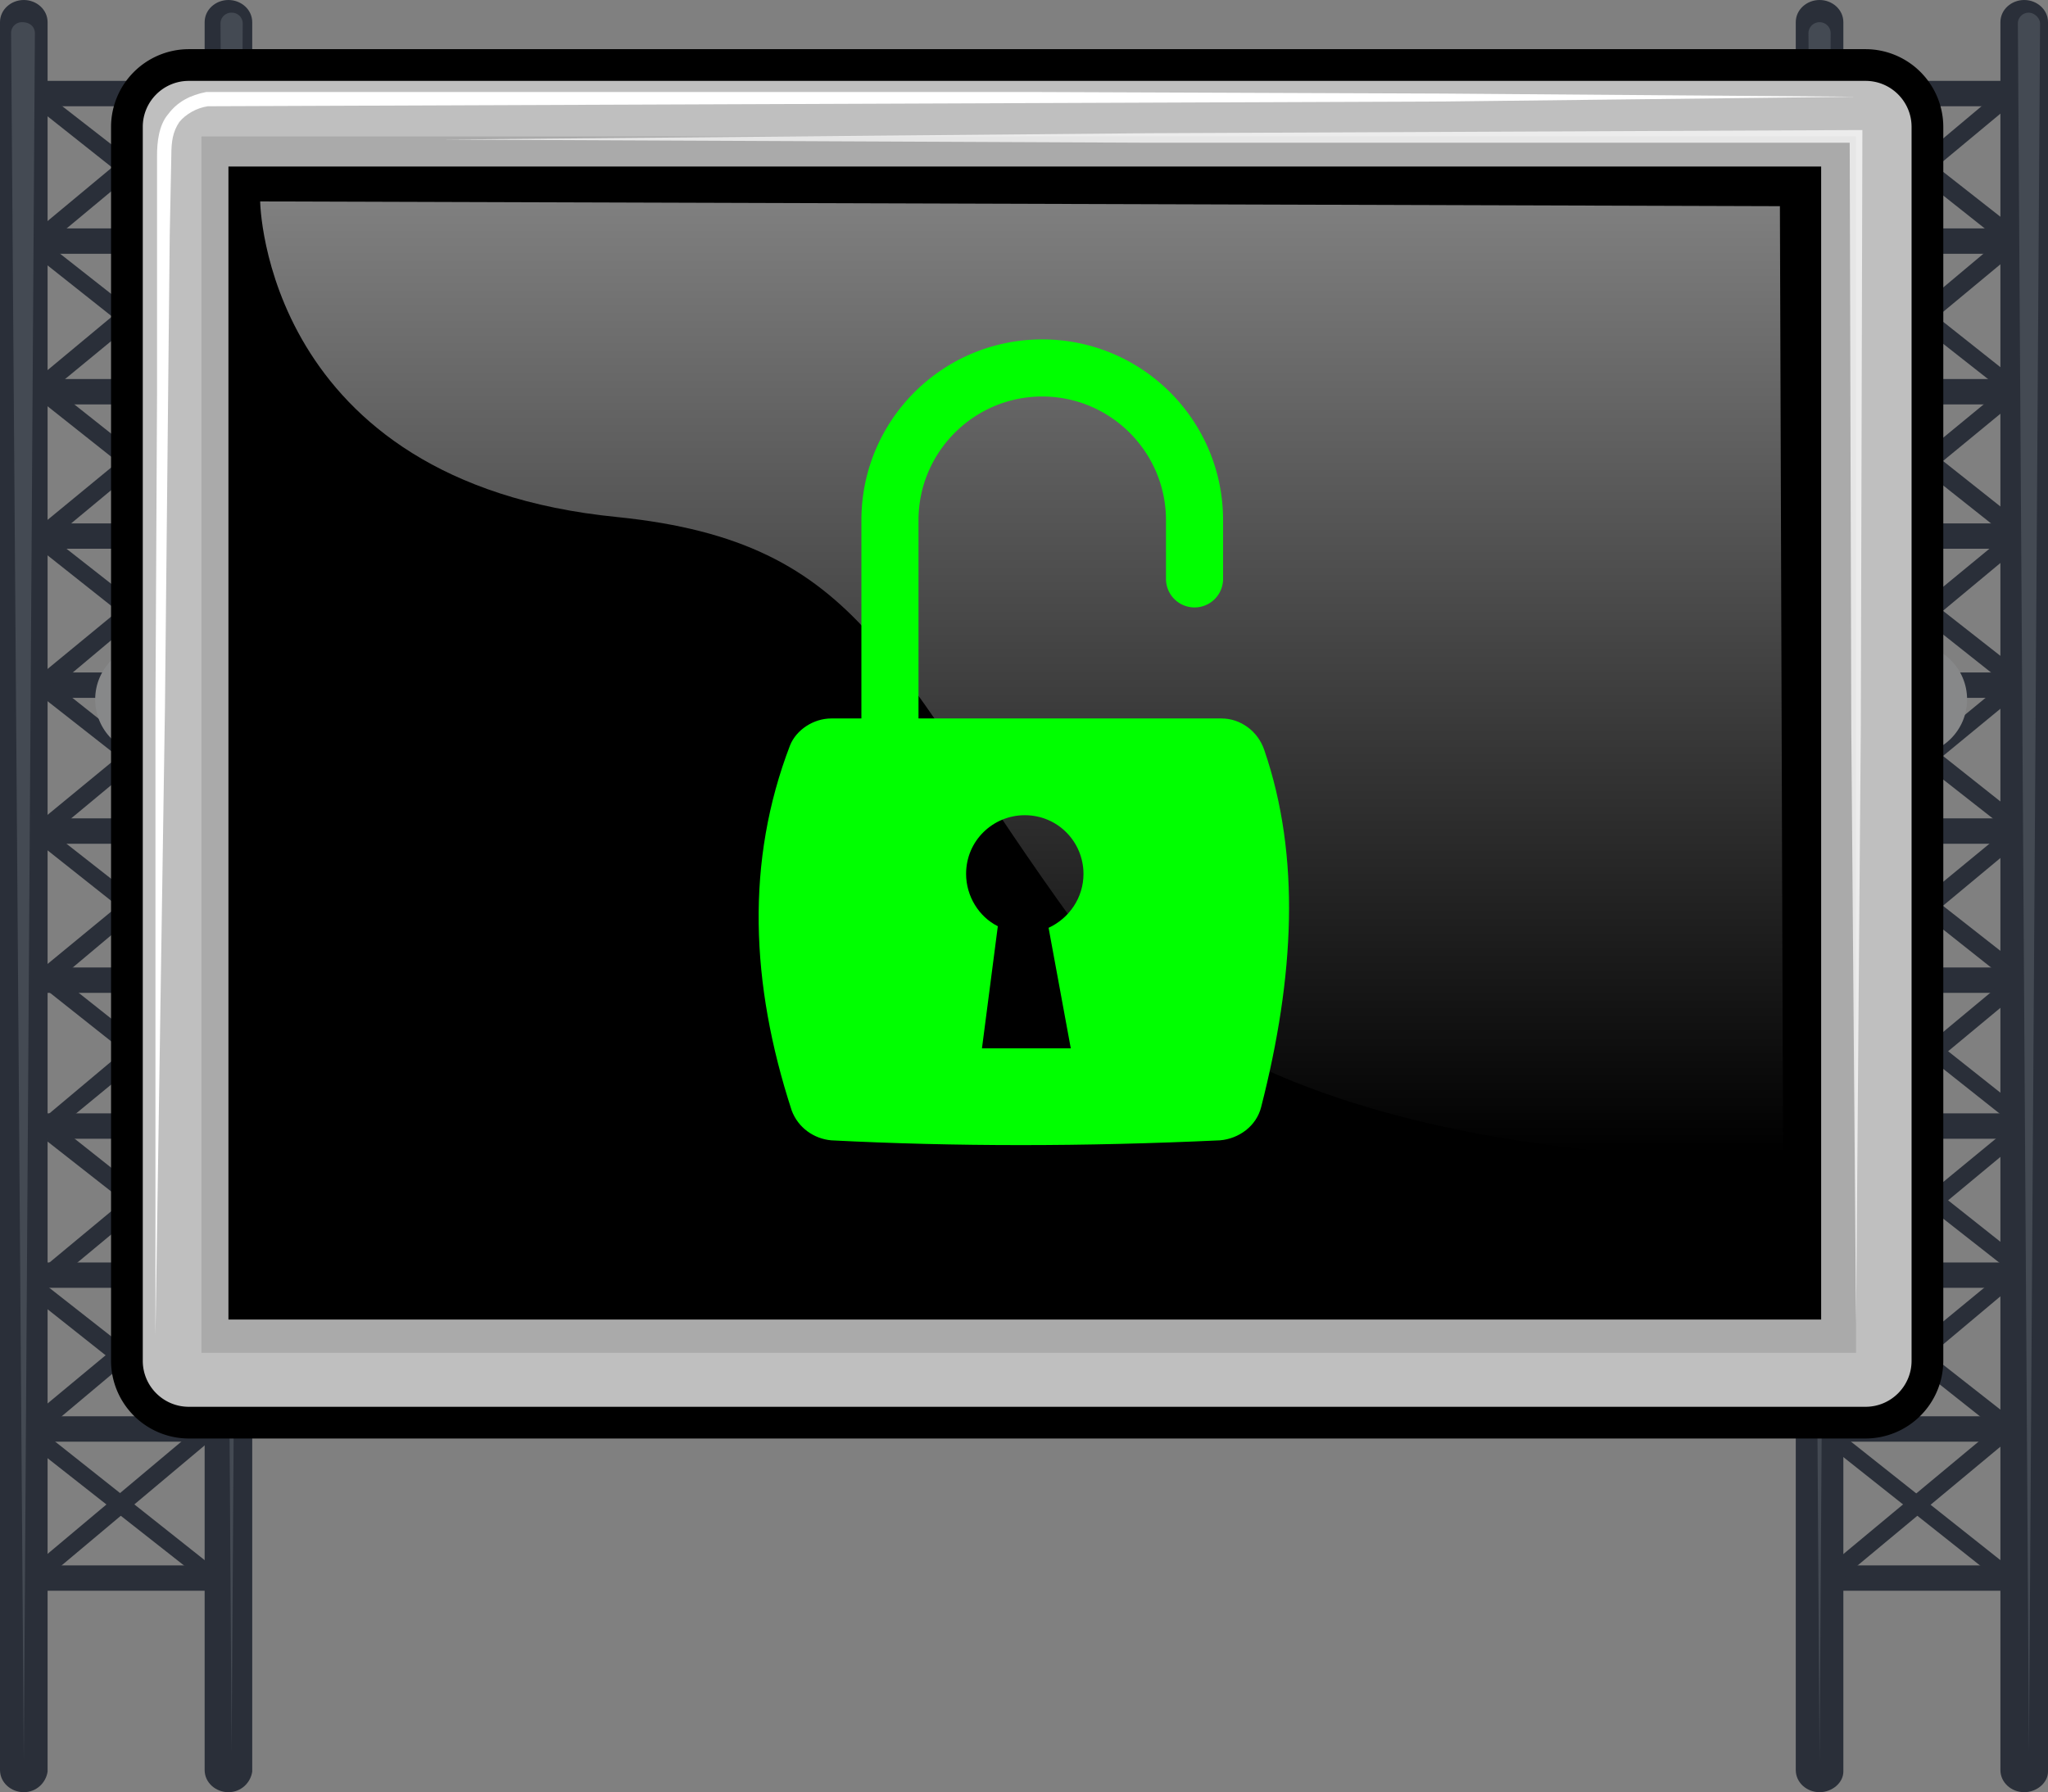 <svg xmlns="http://www.w3.org/2000/svg" viewBox="0 0 129.1 113"><rect x="0" y="0" width="129.1" height="113" fill="#808080" stroke="none"/><g fill="#2a2f39"><path d="M114.7 113c-.8 0-1.5-.6-1.5-1.4V1.4c0-.8.7-1.4 1.5-1.4s1.5.6 1.5 1.4v110.3c0 .7-.7 1.3-1.5 1.3zm12.9 0c-.8 0-1.5-.6-1.5-1.4V1.4c0-.8.7-1.4 1.5-1.4s1.5.6 1.5 1.4v110.3c0 .7-.7 1.3-1.5 1.3z"/><path d="M115.1 5.1h11.6v1.6h-11.6zm.2 9.3h11.6V16h-11.6z"/><path d="M127 15.9l-11.6-9.2.8-.8 11.6 9.1z"/><path d="M115.6 15.9l-.7-.8 11.2-9.4.8.8zm-.3 8h11.6v1.6h-11.6z"/><path d="M127.1 25.3l-11.7-9.2.8-.8 11.6 9.2z"/><path d="M115.7 25.3l-.8-.8 11.2-9.4.8.9zm-.1 7.7h11.6v1.6h-11.6z"/><path d="M127.4 34.5l-11.6-9.2.8-.9 11.6 9.2z"/><path d="M116 34.4l-.8-.8 11.3-9.3.8.8zm-.4 8h11.6V44h-11.6z"/><path d="M127.4 43.9l-11.6-9.2.8-.8 11.6 9.1z"/><path d="M116 43.9l-.8-.9 11.3-9.3.8.8zm-.4 7.7h11.6v1.6h-11.6z"/><path d="M127.4 53l-11.6-9.1.8-.9 11.6 9.2z"/><path d="M116 53l-.8-.8 11.3-9.3.8.8zm-.4 8h11.6v1.6h-11.6z"/><path d="M127.4 62.5l-11.6-9.2.8-.8 11.6 9.1z"/><path d="M116 62.5l-.8-.9 11.3-9.3.8.8zm0 7.7h11.6v1.6H116z"/><path d="M127.8 71.6l-11.6-9.2.7-.8 11.6 9.2z"/><path d="M116.4 71.6l-.8-.8 11.3-9.4.7.9zm-.4 8h11.6v1.6H116z"/><path d="M127.8 81l-11.6-9.1.7-.9 11.6 9.2z"/><path d="M116.4 81l-.8-.8 11.3-9.3.7.8zm-1.5 8.3h11.6v1.6h-11.6z"/><path d="M126.7 90.8l-11.6-9.2.7-.8 11.6 9.1z"/><path d="M115.3 90.8l-.8-.9 11.3-9.3.7.8zm-.4 7.9h11.6v1.6h-11.6z"/><path d="M126.7 100.2L115.1 91l.7-.8 11.6 9.2z"/><path d="M115.3 100.2l-.8-.8 11.3-9.4.8.8z"/></g><path d="M115.4 2.1l-.7 109-.7-109a.7.7 0 1 1 1.4 0h0zm13.2-.6l-.7 109-.7-109a.68.68 0 0 1 .7-.7c.3 0 .7.3.7.7h0z" fill="#444a53"/><circle cx="120.5" cy="44.1" r="3.5" fill="#878889"/><g fill="#2a2f39"><path d="M1.5 113c-.8 0-1.5-.6-1.5-1.4V1.4C0 .6.7 0 1.5 0S3 .6 3 1.4v110.3c-.1.7-.7 1.3-1.5 1.3zm12.9 0c-.8 0-1.5-.6-1.5-1.4V1.4c0-.8.7-1.4 1.5-1.4s1.5.6 1.5 1.4v110.3c-.1.7-.7 1.3-1.5 1.3z"/><path d="M1.8 5.1h11.6v1.6H1.8zm.2 9.3h11.6V16H2z"/><path d="M13.8 15.9L2.2 6.7l.7-.8L14.6 15z"/><path d="M2.4 15.9l-.8-.8 11.3-9.4.8.8zm-.4 8h11.6v1.6H2z"/><path d="M13.8 25.3L2.2 16.1l.7-.8 11.7 9.2z"/><path d="M2.4 25.3l-.8-.8 11.3-9.4.8.9zm0 7.7H14v1.6H2.4z"/><path d="M14.2 34.5L2.6 25.3l.7-.9 11.6 9.2z"/><path d="M2.8 34.4l-.8-.8 11.3-9.3.7.8zm-.4 8H14V44H2.4z"/><path d="M14.2 43.9L2.6 34.7l.7-.8L14.9 43z"/><path d="M2.8 43.9L2 43l11.3-9.3.7.8zm-.4 7.7H14v1.6H2.4z"/><path d="M14.2 53L2.6 43.9l.7-.9 11.6 9.2z"/><path d="M2.8 53l-.8-.8 11.3-9.3.7.8zm-.4 8H14v1.6H2.4z"/><path d="M14.2 62.5L2.6 53.3l.7-.8 11.6 9.1z"/><path d="M2.8 62.5l-.8-.9 11.3-9.3.7.8zm0 7.7h11.6v1.6H2.8z"/><path d="M14.5 71.6L2.9 62.4l.8-.8 11.6 9.2z"/><path d="M3.1 71.6l-.7-.8 11.2-9.4.8.9zm-.3 8h11.6v1.6H2.8z"/><path d="M14.5 81L2.9 71.9l.8-.9 11.6 9.2z"/><path d="M3.2 81l-.8-.8 11.2-9.3.8.8zm-1.5 8.3h11.6v1.6H1.7z"/><path d="M13.4 90.8L1.8 81.6l.8-.8 11.6 9.1z"/><path d="M2.1 90.8l-.8-.9 11.2-9.3.8.8zm-.4 7.9h11.6v1.6H1.7z"/><path d="M13.5 100.2L1.8 91l.8-.8 11.6 9.2z"/><path d="M2.1 100.2l-.8-.8L12.5 90l.8.8z"/></g><path d="M2.2 2.1L1.5 111 .7 2.1a.68.68 0 0 1 .7-.7c.5 0 .8.3.8.7h0zm13.1-.6l-.7 109-.7-109a.68.68 0 0 1 .7-.7.68.68 0 0 1 .7.7h0z" fill="#444a53"/><circle cx="9.5" cy="44.1" r="3.5" fill="#878889"/><path d="M11.9 89.7A3.84 3.84 0 0 1 8 85.8V8c0-2.2 1.8-3.9 3.9-3.9h105.7c2.2 0 3.9 1.8 3.9 3.9v77.8c0 2.2-1.8 3.9-3.9 3.9H11.9z" fill="#bfbfbf"/><path d="M117.6 5.1c1.6 0 2.9 1.3 2.9 2.9v77.8c0 1.6-1.3 2.9-2.9 2.9H11.9c-1.6 0-2.9-1.3-2.9-2.9V8c0-1.6 1.3-2.9 2.9-2.9h105.7m0-2H11.9A4.91 4.91 0 0 0 7 8v77.8a4.91 4.91 0 0 0 4.9 4.9h105.7a4.91 4.91 0 0 0 4.9-4.9V8a4.91 4.91 0 0 0-4.9-4.9h0z"/><path d="M12.7 8.6H117v76.7H12.7z" fill="#aaa"/><path d="M14.4 10.5h100.4v72.7H14.4z"/><linearGradient id="A" gradientUnits="userSpaceOnUse" x1="64.394" y1="73.059" x2="64.394" y2="12.683"><stop offset=".005" stop-color="#fff" stop-opacity="0"/><stop offset="1" stop-color="#fff" stop-opacity=".5"/></linearGradient><path d="M16.4 12.7l95.8.3.2 60s-32.8 1.5-44.6-14.7-13.2-24.1-28.9-25.7c-22.3-2.2-22.5-19.9-22.5-19.9z" fill="url(#A)"/><g fill="#fff"><path d="M117 6.1l-26 .3-77.9.3c-.7.1-1.4.5-1.8 1-.4.6-.5 1.2-.5 2.1l-.1 5-.3 29.7-.6 39.7V44.5l.1-19.8V9.8c0-.8.1-1.9.7-2.6.6-.8 1.4-1.2 2.4-1.4h52l26 .1 26 .2z"/><path d="M117 8.2l-44.6.2-44.5.4 44.5.2h44.2l.1 37 .3 37.4.3-37.4.1-37.8h-.4z" opacity=".7"/></g><g fill="#0f0"><path d="M79.7 47.3c-.4-1.2-1.5-2-2.7-2H52.4c-1.1 0-2.2.7-2.6 1.7-2.8 7.3-2.5 15 .1 23 .4 1.1 1.4 1.8 2.5 1.9 7.8.4 15.9.4 24.5 0 1.2-.1 2.3-.9 2.6-2.1 2.1-8.2 2.5-15.8.2-22.5zM67.5 66.1h-5.6l1-7.7c-1.2-.6-2-1.9-2-3.3 0-2.1 1.7-3.7 3.7-3.7 2.1 0 3.7 1.7 3.7 3.7 0 1.5-.9 2.8-2.2 3.4l1.4 7.6z"/><path d="M57.8 55.8c-.6 0-1.1-.3-1.5-.8-1.3-1.9-2-4.1-2-6.5V32.8c0-6.3 5.1-11.4 11.4-11.4s11.4 5.1 11.4 11.4v3.7a1.79 1.79 0 1 1-3.6 0v-3.7c0-4.3-3.5-7.8-7.8-7.8s-7.8 3.5-7.8 7.8v15.7c0 1.6.5 3.1 1.4 4.4.6.8.4 1.9-.5 2.5-.2.3-.6.4-1 .4z"/></g></svg>